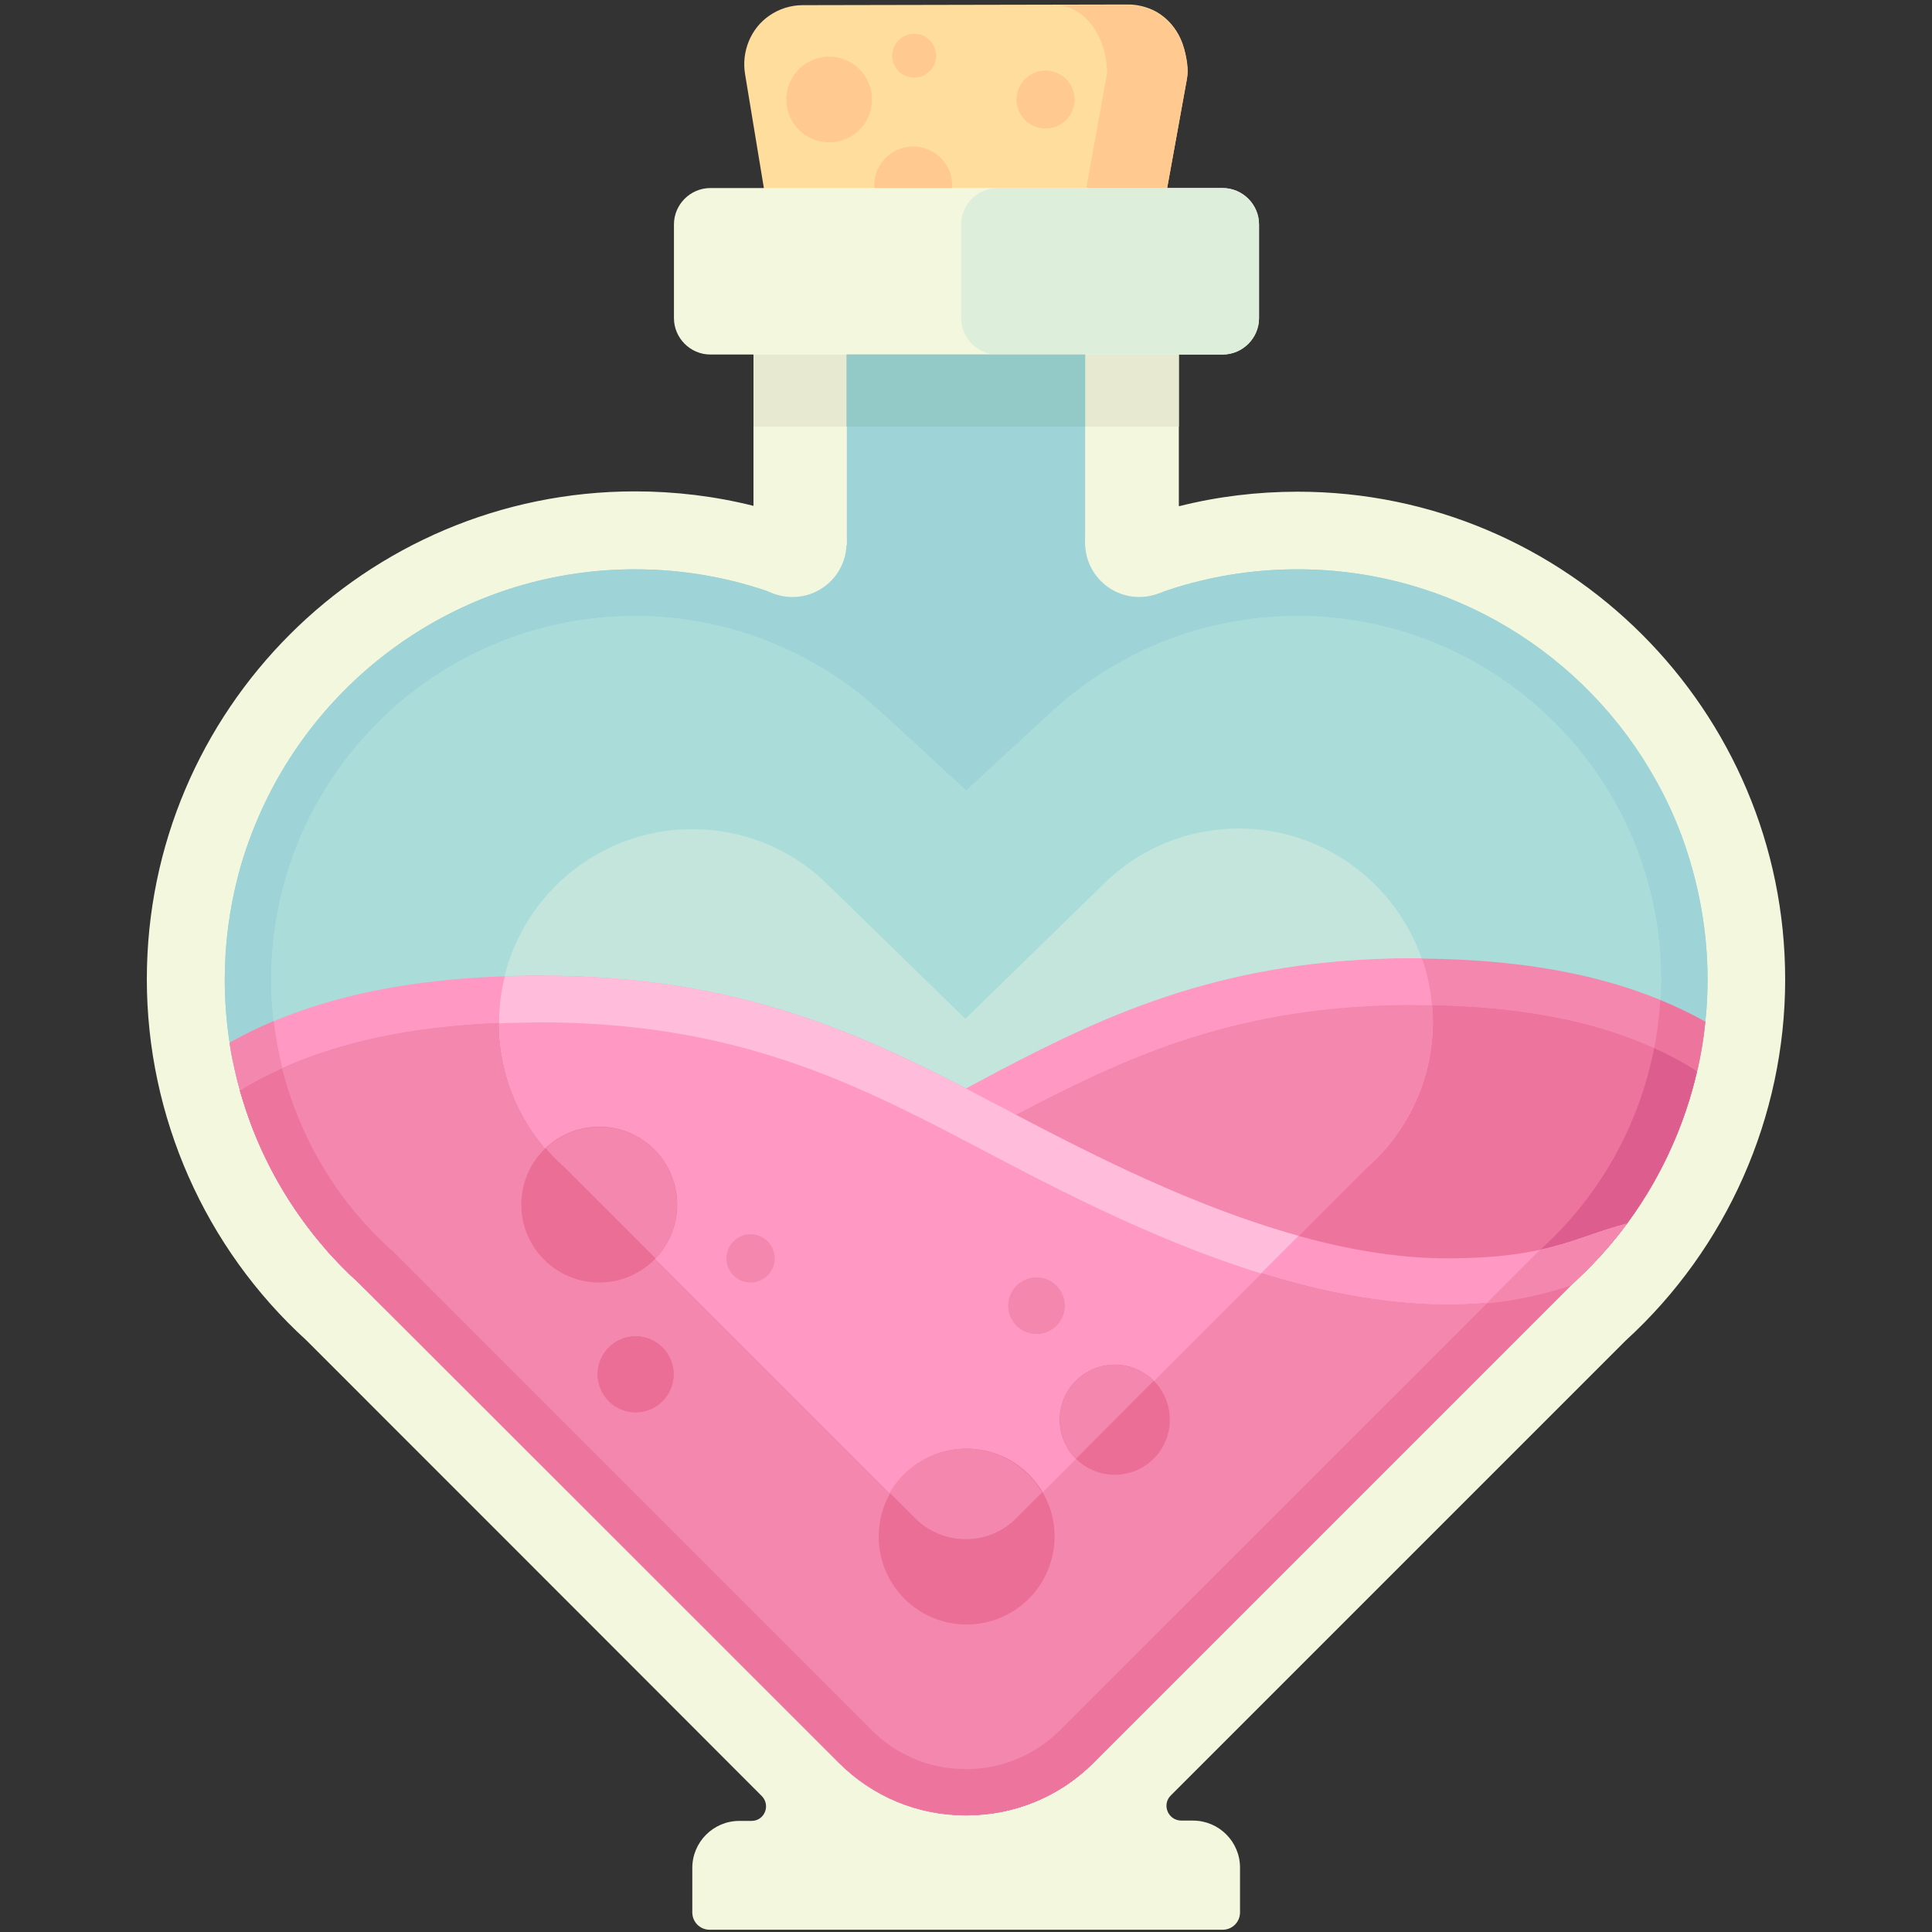 <?xml version="1.0" encoding="utf-8"?>
<!-- Generator: Adobe Illustrator 22.1.0, SVG Export Plug-In . SVG Version: 6.00 Build 0)  -->
<svg version="1.1" id="Layer_1" xmlns="http://www.w3.org/2000/svg" xmlns:xlink="http://www.w3.org/1999/xlink" x="0px" y="0px"
	 viewBox="0 0 600 600" style="enable-background:new 0 0 600 600;" xml:space="preserve">
<rect x="0" y="0" width="600" height="600" fill="#333333" stroke="none"/>
<style type="text/css">
	.st0{fill:#F3F7DE;}
	.st1{fill:#E7EAD0;}
	.st2{fill:#9ED3D7;}
	.st3{fill:#AADCD9;}
	.st4{fill:#FFDD9D;}
	.st5{fill:#FFC98F;}
	.st6{fill:#DDEEDB;}
	.st7{fill:#93C9C7;}
	.st8{fill:#C4E5DC;}
	.st9{fill:#F487AE;}
	.st10{fill:#EA6E95;}
	.st11{fill:#ED759D;}
	.st12{fill:#DD5E8E;}
	.st13{fill:#FF99C3;}
	.st14{fill:#FFBDDB;}
</style>
<rect x="234" y="106.8" class="st0" width="132.1" height="94.1"/>
<path class="st0" d="M554.4,304.2c0,42.6-18.1,83.4-49.5,112.1l-0.3,0.3c0,0-110.3,110.3-141,141c-2.9,2.9-0.8,7.8,3.3,7.8h3.6
	c8,0,14.6,6.5,14.6,14.6v13.9c0,3-2.4,5.4-5.4,5.4H220.4c-3,0-5.4-2.4-5.4-5.4v-13.8c0-8,6.5-14.6,14.6-14.6h3.8c4,0,6-4.8,3.2-7.7
	C206.1,527.2,95.4,416.5,95.4,416.5l-0.3-0.3c-31.5-28.7-49.5-69.5-49.5-112.1c0-83.6,68-151.5,151.6-151.5
	c12.5,0,24.9,1.5,36.8,4.5c0,0,0,0,0.1,0c10,2.5,19.7,6,28.9,10.5c13.2,6.4,25.5,14.7,36.5,24.8c0.1,0.1,0.3,0.3,0.4,0.4l0.2,0.2
	l0.2-0.2c18.8-17.4,41.5-29.5,65.9-35.6c11.9-3,24.3-4.5,36.8-4.5C486.5,152.7,554.4,220.6,554.4,304.2z"/>
<rect x="234" y="110.1" class="st1" width="132.1" height="22.4"/>
<path class="st2" d="M530.3,304.2c0,4.4-0.2,8.8-0.7,13.1c-0.7,6.2-1.8,12.3-3.3,18.4c-0.3,1-0.5,2-0.8,3c-1.1,3.9-2.4,7.7-3.8,11.4
	c-4.1,10.6-9.6,20.7-16.5,29.9c-4.5,6.1-9.5,11.7-15.1,17c-0.5,0.5-1,1-1.5,1.4L488,399L339.5,547.5C329,558,315,563.8,300.2,563.8
	h-0.3c-14.9,0-28.8-5.8-39.4-16.3L124.6,411.5L112,399l-0.6-0.6c-3.7-3.4-7.1-6.9-10.4-10.6c-11-12.6-19.3-27.2-24.6-43
	c-1.3-4-2.5-8-3.4-12.1c-0.2-0.8-0.3-1.5-0.5-2.3c-0.5-2.2-0.9-4.4-1.2-6.6c-1-6.4-1.5-13-1.5-19.6c0-11.3,1.5-22.3,4.3-32.8
	c1.8-6.9,4.3-13.6,7.2-20c20.1-44,64.5-74.6,115.9-74.6c14.8,0,29.2,2.5,42.8,7.4c1-8.5,9.6-15.2,20-15.2c1,0,2,0,3,0.2v-62.5H337
	v62.5c1-0.1,2-0.2,3-0.2c10.5,0,19.1,6.7,20,15.2c13.6-4.9,28.1-7.4,42.8-7.4c47.9,0,89.7,26.5,111.4,65.7v0
	c3.6,6.4,6.6,13.2,9,20.2C527.8,275.7,530.3,289.7,530.3,304.2z"/>
<path class="st2" d="M530.3,304.2c0,4.4-0.2,8.8-0.7,13.1c-0.6,6.2-1.7,12.4-3.3,18.4c-0.3,1-0.5,2-0.8,3c-1.1,3.9-2.4,7.7-3.8,11.4
	c-4.1,10.6-9.6,20.7-16.4,29.9c-4.5,6.1-9.5,11.7-15.1,17c-0.5,0.5-1,1-1.5,1.4L488,399L339.5,547.5C329,558,315,563.7,300.2,563.7
	h-0.3c-14.9,0-28.8-5.8-39.3-16.3L124.6,411.5L112,399l-0.6-0.6c-3.7-3.4-7.2-6.9-10.4-10.6c-11-12.6-19.3-27.2-24.6-43
	c-1.3-4-2.5-8-3.4-12.1c-0.2-0.8-0.3-1.5-0.5-2.3c-0.5-2.2-0.9-4.4-1.2-6.6c-1-6.4-1.5-13-1.5-19.6c0-11.3,1.5-22.3,4.3-32.8
	c1.8-6.9,4.3-13.6,7.2-20c20.1-44,64.5-74.6,115.9-74.6c32.1,0,62.8,12,86.3,33.7l16.6,15.3l16.6-15.3
	c23.6-21.8,54.2-33.7,86.3-33.7c47.9,0,89.7,26.5,111.4,65.7v0c3.6,6.4,6.6,13.2,9,20.2C527.8,275.7,530.3,289.7,530.3,304.2z"/>
<path class="st3" d="M299.8,549.2c-11,0-21.3-4.3-29.1-12L122,388.4l-0.9-0.8c-23.4-21.3-36.8-51.8-36.8-83.4
	c0-62.2,50.6-112.9,112.9-112.9c28.4,0,55.6,10.6,76.5,29.9l26.4,24.3l26.4-24.3c20.9-19.3,48.1-29.9,76.5-29.9
	c62.3,0,112.9,50.6,112.9,112.9c0,31.7-13.4,62.1-36.8,83.4l-0.9,0.8L329.3,537.2c-7.8,7.8-18.1,12-29.1,12H299.8z"/>
<path class="st3" d="M299.8,549.2c-11,0-21.3-4.3-29.1-12L121.9,388.4l-0.9-0.8c-23.4-21.3-36.8-51.8-36.8-83.4
	c0-62.2,50.6-112.9,112.9-112.9c28.4,0,55.6,10.6,76.5,29.9l26.4,24.3l26.4-24.3c20.9-19.3,48.1-29.9,76.5-29.9
	c62.3,0,112.9,50.6,112.9,112.9c0,31.7-13.4,62.1-36.8,83.4l-0.9,0.8L329.2,537.2c-7.8,7.8-18.1,12-29.1,12H299.8z"/>
<g>
	<path class="st4" d="M368.6,24.6l-8.3,45.8c0,6.1-1.9,11.5-5,15.4c-3.3,3.6-8.1,5.8-13.4,5.8l-83.8,0.1c-10.1,0-18.4-8.2-18.4-18.3
		l-8.3-50.3c-1.2-7,1.7-14.3,7.6-18.3c2.9-2,6.5-3.2,10.3-3.2l101.1-0.2c2.6,0,5.1,0.6,7.4,1.6c4.4,2,7.7,5.8,9.4,10.4
		c0.7,2,1.2,4.1,1.5,6.4C368.9,21.4,368.9,23,368.6,24.6z"/>
	<path class="st5" d="M368.6,24.5l-8.3,45.9c0,6.1-1.9,11.5-5,15.4c-3,3.2-7.1,5.3-11.8,5.8c-0.5,0.1-1.1,0.1-1.6,0.1l-22.6,0
		c8.8,0,15.9-9.6,15.9-21.2l8.6-47.7c0-11.7-7.2-21.2-16-21.2l22.6,0c2.6,0,5.1,0.6,7.4,1.6c4.4,2,7.7,5.8,9.4,10.4
		c0.8,2.2,1.3,4.5,1.5,7C368.9,21.8,368.8,23.2,368.6,24.5z"/>
	<circle class="st5" cx="283.6" cy="57.6" r="12.1"/>
	<circle class="st5" cx="283.9" cy="17.3" r="6.8"/>
	<circle class="st5" cx="257.5" cy="30.9" r="13.3"/>
	<circle class="st5" cx="324.7" cy="30.9" r="9"/>
</g>
<path class="st0" d="M391,69.7v29.1c0,6.2-5.1,11.3-11.3,11.3H220.6c-6.2,0-11.3-5.1-11.3-11.3V69.7c0-6.2,5.1-11.3,11.3-11.3h159.1
	C385.9,58.4,391,63.5,391,69.7z"/>
<path class="st6" d="M391,69.7v29.1c0,6.2-5.1,11.3-11.3,11.3h-69.9c-6.2,0-11.3-5.1-11.3-11.3V69.7c0-6.2,5.1-11.3,11.3-11.3h69.9
	C385.9,58.4,391,63.5,391,69.7z"/>
<rect x="262.9" y="110.1" class="st7" width="74.1" height="22.4"/>
<circle class="st0" cx="353.8" cy="168.6" r="16.8"/>
<path class="st0" d="M262.9,168.6c0,9.3-7.5,16.8-16.8,16.8c-4.8,0-9.1-2-12.2-5.2c-2.9-3-4.6-7.1-4.6-11.5c0-4.4,1.7-8.5,4.6-11.5
	c0,0,0,0,0.1,0v-0.1c3.1-3.2,7.4-5.2,12.2-5.2c8.9,0,16.2,7,16.7,15.8C262.9,168,262.9,168.3,262.9,168.6z"/>
<path class="st8" d="M445,317.4c0,16.8-7.1,33-19.6,44.4l-0.5,0.4L315.5,471.6c-4.1,4.1-9.6,6.4-15.5,6.4h-0.2
	c-5.8,0-11.3-2.3-15.5-6.4l-79.3-79.3l-12.2-12.2l-17.8-17.8l-0.5-0.4c-12.5-11.4-19.6-27.5-19.6-44.4c0-5,0.6-9.8,1.8-14.4
	c6.5-26.2,30.2-45.6,58.3-45.6c15.1,0,29.6,5.6,40.7,15.9l44.1,43l44.3-43.2c11.1-10.3,25.6-15.9,40.7-15.9
	c26.2,0,48.5,16.9,56.7,40.3c1.6,4.6,2.7,9.5,3.1,14.5C444.9,313.9,445,315.7,445,317.4z"/>
<path class="st8" d="M445,317.4c0,16.8-7.1,33-19.6,44.4l-0.5,0.4L315.5,471.6c-4.1,4.1-9.6,6.4-15.5,6.4h-0.2
	c-5.8,0-11.3-2.3-15.5-6.4l-79.3-79.3c39.7-9.2,68.5-23.8,95.1-37.9c5.5-2.9,11-5.9,16.4-8.7c34.4-18,68.3-33.5,121.9-33.6
	c2.1,0,4.2,0,6.2,0.1C444.9,313.9,445,315.7,445,317.4z"/>
<path class="st9" d="M529.6,317.3c-0.6,6.2-1.7,12.4-3.3,18.4c-0.3,1-0.5,2-0.8,3c-1.1,3.9-2.4,7.7-3.8,11.4
	c-4.1,10.6-9.6,20.7-16.4,29.9c-4.5,6.1-9.5,11.7-15.1,17c-0.5,0.5-1,1-1.5,1.4L488,399L339.5,547.5C329,558,315,563.7,300.2,563.7
	h-0.3c-14.9,0-28.8-5.8-39.3-16.3L124.6,411.5L112,399l-0.6-0.6c-3.7-3.4-7.2-6.9-10.4-10.6l14.1-0.1c86-0.7,131.6-21.2,178.3-46
	c2.1-1.1,4.3-2.3,6.4-3.4c3.4-1.8,6.7-3.6,10.1-5.4c35.2-18.5,71.6-35.1,128.7-35.2h0.5C476.4,297.7,506.1,304.1,529.6,317.3z"/>
<path class="st10" d="M115.2,402.1l145.3,145.3c10.5,10.5,24.5,16.3,39.3,16.3h0.3c14.9,0,28.8-5.8,39.3-16.3l135.9-135.9L488,399
	l0.6-0.6c16.2-14.7,28.1-33.2,35-53.6c1.3-4,2.5-8,3.4-12.1c-18.9-11.9-45.7-20.6-88.5-20.5c-53.6,0.1-87.6,15.5-121.9,33.6
	c-5.4,2.9-10.9,5.8-16.4,8.7C256.8,377.4,207.9,401.4,115.2,402.1z"/>
<path class="st11" d="M529.6,317.3c-0.6,6.2-1.7,12.4-3.3,18.4c-0.3,1-0.5,2-0.8,3c-1.1,3.9-2.4,7.7-3.8,11.4
	c-4.1,10.6-9.6,20.7-16.4,29.9c-4.5,6.1-9.5,11.7-15.1,17c-0.5,0.5-1,1-1.5,1.4L488,399L339.5,547.5C329,558,315,563.7,300.2,563.7
	h-0.3c-14.9,0-28.8-5.8-39.3-16.3L124.6,411.5L112,399l-0.6-0.6c-3.7-3.4-7.2-6.9-10.4-10.6l14.1-0.1c2,0,4,0,5.9-0.1
	c0,0,0,0,0.1,0.1l0.9,0.8l13.2,13.2c80-3.7,124.9-25.9,165-47.2c5.5-2.9,11-5.9,16.4-8.7c34.4-18,68.3-33.5,121.9-33.6
	c33.6-0.1,57.4,5.3,75.2,13.4c1-4.9,1.6-9.9,1.9-15C520.5,312.6,525.1,314.8,529.6,317.3z"/>
<path class="st12" d="M527,332.7c-0.9,4.1-2.1,8.1-3.4,12.1c-6.9,20.4-18.8,38.9-35,53.6L488,399L339.5,547.5
	C329,558,315,563.7,300.2,563.7h-0.3c-14.9,0-28.8-5.8-39.3-16.3L115.2,402.1c6.9,0,13.5-0.2,19.9-0.5l135.6,135.6
	c7.8,7.8,18.1,12.1,29.1,12.1h0.3c11,0,21.3-4.3,29.1-12.1L478,388.4l0.9-0.8c18.1-16.5,30.2-38.4,34.8-62.1
	C518.6,327.7,523,330.1,527,332.7z"/>
<path class="st13" d="M445,317.4c0,16.8-7.1,33-19.6,44.4l-0.5,0.4L315.5,471.6c-4.1,4.1-9.6,6.4-15.5,6.4h-0.2
	c-5.8,0-11.3-2.3-15.5-6.4l-79.3-79.3l-12.2-12.2c0,0,0,0,0,0c40.5-8.3,70.3-22.5,100.5-38.5c2.1-1.1,4.3-2.3,6.4-3.4
	c3.4-1.8,6.7-3.6,10.1-5.4c35.2-18.5,71.6-35.1,128.7-35.2h0.5c0.9,0,1.7,0,2.6,0c1.6,4.6,2.7,9.5,3.1,14.5
	C444.9,313.9,445,315.7,445,317.4z"/>
<path class="st9" d="M444.8,312.2c0.1,1.7,0.2,3.5,0.2,5.2c0,16.8-7.1,33-19.6,44.4l-0.5,0.4L315.5,471.6c-4.1,4.1-9.6,6.4-15.5,6.4
	h-0.2c-5.8,0-11.3-2.3-15.5-6.4l-79.3-79.3c0,0,0,0,0,0c39.7-9.2,68.5-23.8,95.1-37.9c5.5-2.9,11-5.9,16.4-8.7
	c34.4-18,68.3-33.5,121.9-33.6C440.7,312.2,442.7,312.2,444.8,312.2z"/>
<path class="st13" d="M505.2,380c-4.5,6.1-9.5,11.7-15.1,17c-0.5,0.5-1,1-1.5,1.4L488,399L339.5,547.5
	C329,558,315,563.7,300.2,563.7h-0.3c-14.9,0-28.8-5.8-39.3-16.3L124.6,411.5L112,399l-0.6-0.6c-16.2-14.7-28.1-33.2-35-53.6
	c-1.3-4-2.5-8-3.4-12.1c-0.2-0.8-0.3-1.5-0.5-2.3c-0.5-2.2-0.9-4.4-1.2-6.6c24.9-13.9,56.3-20.7,95.9-20.8h0.5
	c61,0,99.2,17.5,139.3,38.7l3.9,2c35.5,18.7,89.1,47.1,138.6,47.1C481.3,390.7,488.6,384.3,505.2,380z"/>
<path class="st9" d="M74.5,338.7c1.1,3.9,2.4,7.7,3.8,11.4c7.1,18.3,18.3,34.9,33.1,48.3l0.6,0.6l148.5,148.5
	c10.5,10.5,24.5,16.3,39.3,16.3h0.3c14.9,0,28.8-5.8,39.3-16.3l148.2-148.2c-64.5,21.7-143.1-21.4-187.5-44.8
	c-37.7-19.9-74.3-37.1-133-37C122.8,317.5,94.6,326.4,74.5,338.7z"/>
<path class="st9" d="M487.7,399.3l-12.2,12.2L339.5,547.5C329,558,315,563.7,300.2,563.7h-0.3c-14.9,0-28.8-5.8-39.3-16.3
	L115.2,402.1L112,399l-0.6-0.6c-0.5-0.5-1-0.9-1.5-1.4c-0.5-0.5-1-0.9-1.5-1.4c-1.6-1.6-3.2-3.2-4.7-4.8c-0.1-0.1-0.3-0.3-0.4-0.4
	c-0.3-0.3-0.6-0.6-0.8-0.9c-0.1-0.1-0.2-0.2-0.3-0.3c-0.4-0.5-0.8-0.9-1.2-1.4l14.1-0.1c30.4-0.2,55.7-3,77.8-7.5
	c36.5-7.4,64.3-19.8,91.5-33.8c5.3,2.6,10.5,5.3,15.8,8.1c23.4,12.3,56.2,30.1,91.5,41C423.4,405.3,457.1,409.6,487.7,399.3z"/>
<path class="st9" d="M521.5,350.5c0.1-0.3,0.3-0.7,0.4-1c-0.1,0.2-0.2,0.4-0.3,0.7C521.6,350.2,521.6,350.3,521.5,350.5z"/>
<path class="st9" d="M525.5,338.8c0.2-0.8,0.4-1.5,0.6-2.3c-0.2,0.7-0.4,1.4-0.6,2.2C525.5,338.7,525.5,338.7,525.5,338.8z"/>
<path class="st10" d="M487.7,399.3l-12.2,12.2L339.5,547.5C329,558,315,563.7,300.2,563.7h-0.3c-14.9,0-28.8-5.8-39.3-16.3
	L115.2,402.1c35.8-0.3,65-4,89.9-9.8c39.7-9.3,68.5-23.8,95.1-37.9c23.4,12.3,56.2,30.1,91.5,41
	C423.4,405.3,457.1,409.6,487.7,399.3z"/>
<path class="st9" d="M505.2,380c-4.5,6.1-9.5,11.7-15.1,17c-0.5,0.5-1,1-1.5,1.4L488,399L339.5,547.5C329,558,315,563.7,300.2,563.7
	h-0.3c-14.9,0-28.8-5.8-39.3-16.3L124.6,411.5L112,399l-0.6-0.6c-16.2-14.7-28.1-33.2-35-53.6c-1.3-4-2.5-8-3.4-12.1
	c-0.2-0.8-0.3-1.5-0.5-2.3c-0.5-2.2-0.9-4.4-1.2-6.6c4.4-2.4,8.9-4.7,13.7-6.7c0.6,4.9,1.5,9.8,2.7,14.6c16.7-7.5,38.3-12.8,67.4-14
	c3.9-0.2,7.9-0.2,12.1-0.3c50.5-0.1,84.7,12.7,117.2,28.9c5.3,2.6,10.5,5.3,15.8,8.1c23.4,12.3,56.2,30.1,91.5,41
	c23,7.1,47,11.3,70.1,9.2l16.2-16.2l0.3-0.3C488.8,385.9,495.4,382.6,505.2,380z"/>
<path class="st9" d="M487.7,399.3L339.5,547.5C329,558,315,563.7,300.2,563.7h-0.3c-14.9,0-28.8-5.8-39.3-16.3L115.2,402.1L112,399
	l-0.6-0.6c-0.5-0.5-1-0.9-1.5-1.4c-0.5-0.5-1-0.9-1.5-1.4c-1.6-1.6-3.2-3.2-4.7-4.8c-0.1-0.1-0.3-0.3-0.4-0.4
	c-0.3-0.3-0.6-0.6-0.8-0.9c-0.1-0.1-0.2-0.2-0.3-0.3c-0.4-0.5-0.8-0.9-1.2-1.4c-9.7-11.2-17.4-23.9-22.7-37.7
	c-1.4-3.7-2.7-7.6-3.8-11.4c18.2-11.1,43.1-19.4,80.6-21c3.9-0.2,7.9-0.2,12.1-0.3c50.5-0.1,84.7,12.7,117.2,28.9
	c5.3,2.6,10.5,5.3,15.8,8.1c23.4,12.3,56.2,30.1,91.5,41C423.4,405.3,457.1,409.6,487.7,399.3C487.7,399.3,487.7,399.3,487.7,399.3z
	"/>
<path class="st11" d="M487.7,399.3L339.5,547.5C329,558,315,563.7,300.2,563.7h-0.3c-14.9,0-28.8-5.8-39.3-16.3L115.2,402.1L112,399
	l-0.6-0.6c-0.5-0.5-1-0.9-1.5-1.4c-0.5-0.5-1-0.9-1.5-1.4c-1.6-1.6-3.2-3.2-4.7-4.8c-0.1-0.1-0.3-0.3-0.4-0.4
	c-0.3-0.3-0.6-0.6-0.8-0.9c-0.1-0.1-0.2-0.2-0.3-0.3c-0.4-0.5-0.8-0.9-1.2-1.4c-9.7-11.2-17.4-23.9-22.7-37.7
	c-1.4-3.7-2.7-7.6-3.8-11.4c4-2.5,8.4-4.8,13.1-6.9c5.4,21.3,16.9,40.9,33.4,55.9l0.9,0.8l148.8,148.8c7.8,7.8,18.1,12.1,29.1,12.1
	h0.3c11,0,21.3-4.3,29.1-12.1l132.6-132.5C470.6,403.9,479.2,402.1,487.7,399.3C487.7,399.3,487.7,399.3,487.7,399.3z"/>
<path class="st10" d="M526.1,336.3c0.2-0.6,0.3-1.3,0.5-2c-0.1,0.4-0.2,0.9-0.3,1.3C526.2,335.9,526.2,336.1,526.1,336.3z"/>
<path class="st10" d="M527,332.7c0,0.2-0.1,0.4-0.2,0.7C526.9,333.1,527,332.9,527,332.7C527,332.7,527,332.7,527,332.7z"/>
<path class="st14" d="M403.3,383.8l-87.8,87.8c-4.1,4.1-9.6,6.4-15.5,6.4h-0.2c-5.8,0-11.3-2.3-15.5-6.4L175.1,362.4l-0.5-0.4
	c-12.5-11.4-19.6-27.5-19.6-44.4c0-5,0.6-9.8,1.8-14.4h0c3.4-0.1,6.8-0.2,10.4-0.2h0.5c57.5,0,94.7,15.6,132.4,35.1
	c2.3,1.2,4.5,2.4,6.8,3.6l3.9,2c1.6,0.8,3.2,1.7,4.8,2.6C339.7,358.9,370.9,374.8,403.3,383.8z"/>
<path class="st13" d="M391.7,395.5l-76.2,76.2c-4.1,4.1-9.6,6.4-15.5,6.4h-0.2c-5.8,0-11.3-2.3-15.5-6.4l-8-8l-72.8-72.8l-28.4-28.4
	l-0.5-0.4c-1.8-1.7-3.6-3.5-5.2-5.4c-9.2-10.8-14.4-24.6-14.4-38.9c3.9-0.2,7.9-0.2,12.1-0.3c50.5-0.1,84.7,12.7,117.2,28.9
	c5.3,2.6,10.5,5.3,15.8,8.1C323.6,366.8,356.4,384.6,391.7,395.5z"/>
<circle class="st10" cx="186.1" cy="374.1" r="24.2"/>
<circle class="st10" cx="197.4" cy="426.8" r="11.8"/>
<circle class="st9" cx="233.1" cy="390.8" r="7.5"/>
<path class="st9" d="M203.6,390.8l-28.4-28.4l-0.5-0.4c-1.8-1.7-3.6-3.5-5.2-5.4c9.5-9,24.4-8.8,33.7,0.4
	C212.5,366.4,212.6,381.4,203.6,390.8z"/>
<circle class="st10" cx="197.4" cy="426.8" r="11.8"/>
<circle class="st10" cx="346.2" cy="440.9" r="17.1"/>
<path class="st9" d="M358.3,428.8L334.2,453c-4.7-4.6-6.4-11.8-3.9-18.3c3.4-8.8,13.3-13.1,22.1-9.7
	C354.7,425.9,356.7,427.2,358.3,428.8z"/>
<circle class="st10" cx="300.2" cy="477.2" r="27.3"/>
<path class="st9" d="M323.6,463.5l-8.1,8.1c-4.1,4.1-9.6,6.4-15.5,6.4h-0.2c-5.8,0-11.3-2.3-15.5-6.4l-8-8
	c6.6-11.5,20.8-16.8,33.5-11.9C315.9,454.1,320.6,458.3,323.6,463.5z"/>
<circle class="st9" cx="321.9" cy="405.5" r="8.8"/>
</svg>
